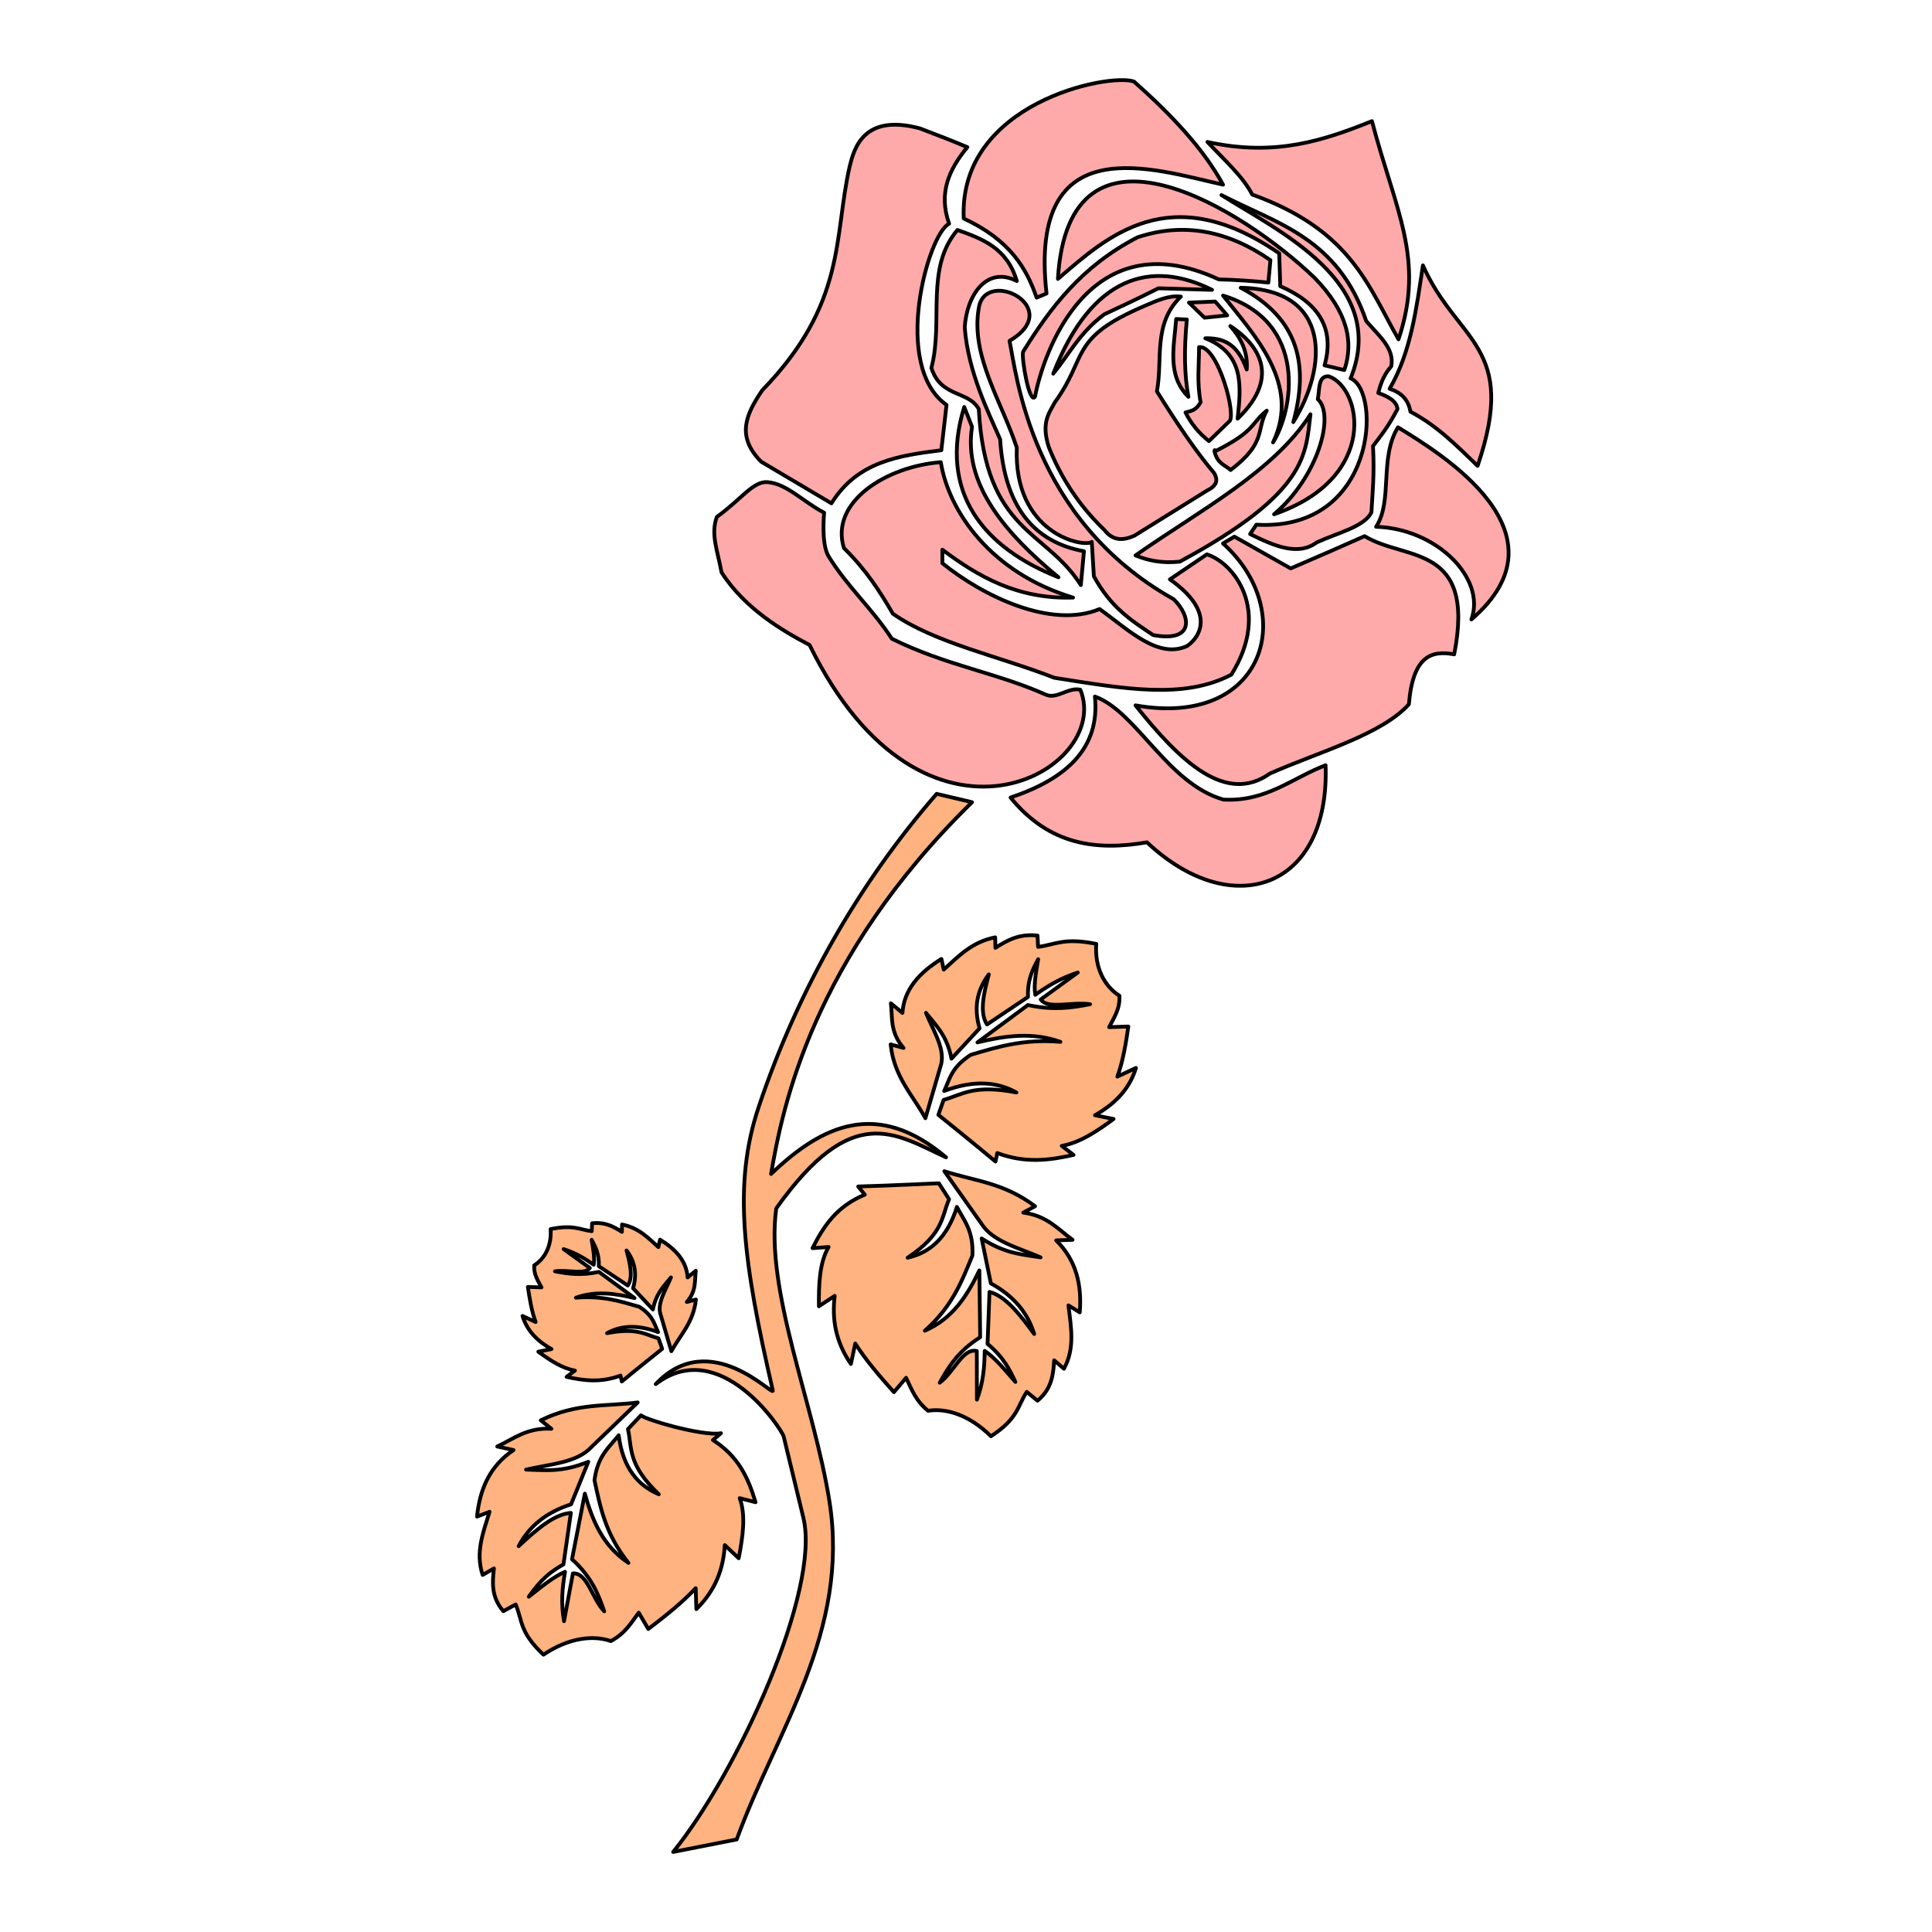 <?xml version="1.0" encoding="UTF-8"?>
<svg cursor="default" version="1.1" viewBox="0 0 256 256" xmlns="http://www.w3.org/2000/svg">
 <g fill="#faa" stroke="#000" stroke-linecap="round" stroke-linejoin="round" stroke-width=".5">
  <path d="m143.15 91.395c4.38 10.676-20.671 25.114-35.878-5.934-3.465-1.815-8.558-4.766-11.662-9.619-0.57-3.038-1.46-5.082-0.62-7.354 3.145-2.239 4.791-4.743 6.681-4.604 2.577 0.19 4.731 2.599 7.532 4.052 0 0-0.426 4.128 0.588 5.776 2.512 4.08 5.769 6.908 8.381 10.921 7.114 3.534 13.967 4.531 20.414 7.419 1.429 0.64 3.01-1.035 4.562-0.658z"/>
  <path d="m145.08 92.292c0.707 6.88-3.805 10.912-11.177 13.385 5.171 6.357 11.443 7.075 18.077 5.934 11.27 10.602 24.245 6.217 23.666-10.212-4.405 1.672-7.812 4.841-13.523 4.554-7.468-2.129-11.467-11.623-17.042-13.661z"/>
  <path d="m150.46 93.465c6.004 7.529 11.979 13.157 17.801 9.039 6.524-2.901 14.721-5.113 18.422-9.177 0.546-6.574 3.092-7.144 6.003-6.624 2.906-14.743-6.527-12.363-11.867-15.662-3.082 1.365-6.176 2.733-9.797 4.278l-7.452-4.209-1.518 0.897c10.058 9.026 5.672 24.515-11.591 21.458z"/>
  <path d="m182.34 69.799c2.252-3.421 0.394-9.136 2.898-13.178 5.813 3.569 23.041 14.025 9.729 25.46 1.997-5.537-4.733-12.063-12.626-12.281z"/>
  <path d="m195.79 61.726c-2.709-2.598-5.306-5.286-8.901-7.176-0.294-1.743-1.367-2.576-2.76-3.036 2.827-4.835 3.549-10.626 4.416-16.352 4.519 10.254 12.697 10.576 7.245 26.564z"/>
  <path d="m185.31 44.96c3.574-10.645-0.426-17.074-3.519-28.91-6.304 2.527-12.789 4.75-21.803 2.76 2.191 2.323 4.77 4.646 5.934 6.969 13.142 4.724 15.38 12.174 19.388 19.181z"/>
  <path d="m162.06 24.468c-9.077-1.991-25.87-7.84-23.39 14.42l-1.311 0.552c-1.351-3.927-3.57-7.654-9.66-10.488-0.716-15.315 19.231-19.322 22.562-18.146 4.858 4.322 9.137 8.79 11.798 13.661z"/>
  <path d="m134.73 37.233c-1.306-4.408-4.584-5.587-7.866-6.762-4.323 5.095-1.808 12.024-3.45 18.284 1.253 3.944 4.909 2.965 6.279 5.451 0.897 16.409 8.86 15.919 13.523 23.321l0.414-4.485c-6.637-1.211-10.542-5.898-11.108-14.834-1.447-3.362-4.258-8.868-4.692-14.834 0.253-4.169 2.833-8.193 6.9-6.141z"/>
  <path d="m128.18 19.5c-2.362 2.862-3.887 6.003-2.415 10.143-2.803 1.314-7.667 18.867-0.345 24.011l-0.69 6.003c-5.582 0.705-11.134 1.477-14.558 7.038l-9.315-5.52c-3.341-3.377-2.019-6.258 0.138-9.453 11.214-11.561 9.455-20.334 11.591-29.669 0.578-2.3 1.761-7.066 9.315-5.037 2.098 0.805 4.219 1.609 6.279 2.484z"/>
  <path d="m124.66 61.243c-7.136 0.541-14.748 5.226-12.833 11.384 2.963 2.898 4.792 5.796 6.486 8.694 5.549 3.875 14.015 5.607 21.389 8.487 9.369 1.477 17.145 2.89 23.459-0.414 5.327-8.54 0.312-14.829-3.243-15.938l-4.899 3.312c6.173 4.352 3.953 7.696 2.277 8.832-3.864 1.759-7.728-2.12-11.591-4.899-6.448 2.695-15.515-1.759-20.837-6.072v-1.794c4.789 3.591 9.982 6.577 17.318 6.348-10.911-3.293-16.474-11.44-17.525-17.939z"/>
  <path d="m128.8 56.552-1.035-2.622c-3.479 11.323 2.595 18.664 12.488 22.562-7.023-5.794-12.645-12.321-11.453-19.94z"/>
  <path d="m155.5 79.39c2.316 2.203 2.832 5.785-2.691 4.761-2.792-1.862-5.61-3.612-7.866-7.797l-0.276-4.554c-1.107 0.796-10.385-1.086-9.936-12.488-2.022-6.146-6.141-12.181-5.037-18.491 0.822-5.44 11.58-0.081 4.071 4.347 0.92 4.31 2.788 23.603 21.734 34.222z"/>
  <path d="m137.15 52.55c1.032-5.605 7.1-23.55 24.356-15.524 2.09 0.043 4.281 0.187 6.555 0.414l0.276-2.967c-5.513-3.827-11.346-5.095-17.594-3.036-7.421 3.823-11.575 9.357-15.179 15.179-0.256 0.704 0.845 7.147 1.587 5.934z"/>
  <path d="m140.18 36.957c6.493-5.587 14.858-13.359 29.324-3.381l0.138 4.347c5.032 2.177 7.269 5.552 5.865 10.488l2.622 0.621c1.244-3.659 0.514-7.636-3.933-12.212-9.434-9.078-32.613-23.588-34.015 0.138z"/>
  <path d="m161.85 25.848c7.354 4.675 22.289 11.573 17.111 24.287 4.107 1.669 3.45 20.318-12.488 19.388l-0.828 1.242c3.199 1.582 6.354 2.953 8.832 1.104 2.684-1.236 6.396-2.099 7.245-4.002 0.14-2.672 0.409-4.892 0.207-8.763 0.996-1.334 1.899-2.346 3.243-4.899-0.098-1.036-1.176-1.651-2.553-2.139 0.323-1.173 0.68-2.346 1.725-3.519 0.487-2.399-1.72-4.124-3.312-6.003-3.768-11.079-11.932-12.929-19.181-16.697z"/>
  <path d="m150.46 73.594c8.41-5.908 18.343-11.09 23.183-18.698-0.662 5.287-0.246 10.315-17.318 19.526-2.37 0.244-4.227-0.155-5.865-0.828z"/>
  <path d="m168.82 68.143c5.812-4.924 8.108-13.152 5.796-15.248 0.256-1.272 2e-3 -3.124 1.449-3.036 4.415 1.561 6.696 13.474-7.245 18.284z"/>
  <path d="m150.33 70.972c-1.407 0.624-2.777 0.806-4.002-0.759-3.426-3.294-5.796-7.01-7.383-11.039-0.994-3.225 0.058-4.404 0.828-5.865 4.435-6.076 1.801-8.465 11.867-12.764 1.61-0.69 3.22-1.443 4.83-1.242-3.743 3.589-2.375 8.314-3.174 12.557 2.786 4.464 5.355 8.207 7.59 10.832 0.476 0.836 0.458 1.623-0.897 2.277z"/>
  <path d="m139.56 49.514c5.104-13.063 13.039-15.114 21.044-11.108l-7.107-0.207c-2.493 1.251-4.866 2.382-7.176 3.45-3.306 2.472-4.599 5.231-6.762 7.866z"/>
  <path d="m164.4 38.13c7.824 4.124 9.01 10.381 6.969 17.801 4.533-7.285 5.111-17.575-6.969-17.801z"/>
  <path d="m162.06 39.164c4.138 5.251 10.355 11.694 6.624 19.457 2.631-4.133 4.787-15.944-6.624-19.457z"/>
  <path d="m157.54 40.096 3.484-0.138 1.587 1.828-3.001 0.31z"/>
  <path d="m155.85 42.269c-0.271 3.641-1.256 7.461 1.621 10.315-0.534-2.856-0.593-6.284-0.207-10.246z"/>
  <path d="m161.02 59.795c5.427-2.747 4.608-3.582 6.831-5.382-1.45 2.575 9e-3 4.228-4.795 7.866-0.756-0.7-1.714-0.79-2.139-2.484 0.051-0.347 0.087 0 0.104 0z"/>
  <path d="m163.99 55.482c0.459-4.301 0.92-8.603-4.278-10.66 2.188-0.032 4.211 0.526 5.485 4.14 0.179-2.363-0.754-4.14-2.173-5.761 3.338 2.182 7.005 6.453 0.966 12.281z"/>
  <path d="m158.88 45.995c2.496-0.338 5.114 9.415 3.933 9.901l-2.622 2.553c-1.368-1.075-2.381-2.352-3.105-3.795 0.667-0.213 1.334-0.175 2.001-1.345-0.502-2.727-0.201-4.918-0.207-7.314z"/>
 </g>
 <g fill="#ffb380" stroke="#000" stroke-linecap="round" stroke-linejoin="round" stroke-width=".5">
  <path d="m124.11 105.19 4.692 1.104c-21.159 20.715-25.12 40.376-26.633 49.264 6.786-6.491 14.073-9.919 23.183-2.208-6.79-3.121-12.383-7.449-22.493 6.762-1.52 10.864 4.971 25.8 7.038 38.776 2.759 17.323-7.034 30.422-12.281 44.848l-8.418 1.656c8.562-10.569 19.577-34.694 17.249-44.296-0.933-3.848-1.804-7.415-2.603-10.741-0.225-0.939-8.446-13.47-16.954-6.956 7.241-7.689 15.76 1.923 15.507 0.829-3.941-17.079-5.306-27.279-1.884-37.502 5.324-15.902 13.585-30.033 23.597-41.536z"/>
  <path d="m122.62 148.17c-1.695-3.107-4.159-5.48-4.604-9.78l1.711 0.469c-1.832-2.106-1.442-3.975-1.681-5.912l1.531 1.268c0.201-3.082 2.219-5.329 5.167-7.149l0.306 1.413c1.931-1.743 3.681-3.653 6.819-4.278l0.025 1.394c1.537-0.98 3.117-1.9 5.582-1.626l0.073 1.499c2.295-0.292 3.405-1.274 7.709-0.395-0.228 3.199 1.104 5.611 3.068 6.866 0.103 1.761-0.722 2.9-1.363 4.163l2.547-0.083c-0.335 2.269-0.691 4.53-1.456 6.638l2.466-1.151c-0.907 2.95-2.928 4.84-5.433 6.27l2.47 0.495c-2.219 1.63-4.457 3.145-6.872 3.565l1.566 1.194c-3.156 0.711-6.384 1.154-10.11-0.248l-0.235 1.124c-2.515-2.112-7.568-6.184-7.568-6.184l0.694-1.976c2.53-0.728 3.995-2.077 9.647-0.985-2.508-1.405-5.582-1.701-9.572-0.204 0.748-1.561 0.896-3.071 3.529-4.79 3.502-1.025 6.924-2.13 11.876-1.715-3.735-1.339-7.373-0.8-10.995 0.071l6.689-4.95c3.448 0.745 5.864 0.345 8.231-0.108-2.416-0.363-5.622 0.723-6.534-0.632l4.909-3.568c-2.312 0.751-4.035 1.817-5.634 2.95-0.234-1.382 0.131-3.078 0.383-4.716-0.714 1.345-1.434 2.682-1.348 5.002l-5.434 3.647c-1.02-1.6-0.437-4.091 0.246-6.637-1.532 2.016-2.038 4.367-1.226 7.148l-3.724 4.022c-0.57-3.025-2.049-4.416-3.38-6.074 0.989 2.435 2.709 4.971 1.906 7.161z"/>
  <path d="m88.958 179.04c1.199-2.176 2.942-3.837 3.256-6.848l-1.209 0.328c1.295-1.474 1.02-2.784 1.189-4.14l-1.083 0.887c-0.141-2.159-1.568-3.733-3.652-5.008l-0.216 0.99c-1.365-1.221-2.602-2.559-4.82-2.997l-0.018 0.977c-1.086-0.686-2.203-1.331-3.946-1.14l-0.052 1.05c-1.623-0.205-2.407-0.893-5.45-0.278 0.16 2.241-0.782 3.93-2.171 4.808-0.073 1.233 0.51 2.031 0.963 2.916l-1.8-0.058c0.237 1.589 0.488 3.173 1.028 4.649l-1.743-0.807c0.64 2.066 2.069 3.39 3.839 4.392l-1.746 0.346c1.569 1.142 3.151 2.203 4.858 2.498l-1.107 0.836c2.231 0.498 4.513 0.809 7.148-0.172l0.166 0.787c1.778-1.479 5.351-4.33 5.351-4.33l-0.49-1.384c-1.788-0.51-2.824-1.455-6.82-0.691 1.773-0.984 3.946-1.19 6.767-0.142-0.528-1.093-0.633-2.151-2.494-3.355-2.476-0.718-4.894-1.493-8.395-1.203 2.641-0.937 5.213-0.559 7.773 0.051l-4.728-3.468c-2.438 0.521-4.146 0.241-5.819-0.077 1.708-0.254 3.974 0.507 4.619-0.442l-3.47-2.5c1.635 0.526 2.852 1.273 3.982 2.067 0.165-0.968-0.092-2.156-0.27-3.303 0.504 0.942 1.013 1.878 0.952 3.503l3.841 2.555c0.722-1.12 0.309-2.865-0.173-4.648 1.083 1.412 1.44 3.059 0.866 5.006l2.632 2.817c0.404-2.118 1.45-3.092 2.391-4.253-0.699 1.705-1.917 3.481-1.349 5.015z"/>
  <path d="m125.13 155.19c3.972 1.307 7.782 1.461 12.019 4.64l-1.564 0.852c3.145 0.393 4.601 2.196 6.535 3.6l-2.177 0.072c2.693 2.653 3.416 5.938 3.13 9.545l-1.498-0.93c0.319 2.811 0.91 5.628-0.597 8.399l-1.295-1.117c-0.12 1.905-0.323 3.795-2.209 5.349l-1.423-1.168c-1.254 1.892-1.089 3.493-4.748 5.88-2.783-2.768-5.877-3.771-8.329-3.376-1.683-1.359-2.18-2.881-2.914-4.371l-1.612 1.904c-1.858-2.089-3.696-4.186-5.122-6.453l-0.579 2.716c-2.104-3.055-2.497-6.051-2.148-9.021l-2.091 1.379c-0.023-2.927 0.07-5.774 1.286-7.858l-2.132 0.157c1.44-2.854 3.173-5.543 6.929-7.089l-0.875-1.084c3.604-0.094 10.687-0.424 10.687-0.424l1.351 2.108c-1.009 2.417-0.743 4.572-5.491 7.758 2.951-0.665 5.26-2.641 6.532-6.736 0.935 1.81 2.222 3.145 2.053 6.443-1.382 3.36-2.636 6.727-6.3 9.96 3.703-1.604 5.621-4.666 7.223-7.986l0.106 8.853c-2.968 1.88-4.203 3.947-5.357 6.024 1.934-1.447 3.064-4.643 4.91-4.197l0.018 6.445c0.844-2.278 1.008-4.389 1.03-6.464 1.422 0.956 2.736 2.6 4.07 4.115-0.76-1.609-1.509-3.217-3.693-5.043l0.258-6.888c2.143 0.567 4.041 3.015 5.922 5.58-0.833-2.746-2.654-5.024-5.741-6.702l-1.22-5.958c3.152 2.051 5.407 2.116 7.809 2.506-2.888-1.269-6.354-2.092-7.83-4.454z"/>
  <path d="m84.498 185.83c-4.204 0.56-8.037 0.016-12.842 2.369l1.409 1.123c-3.213-0.188-4.991 1.32-7.176 2.347l2.162 0.469c-3.168 2.118-4.48 5.217-4.844 8.818l1.664-0.641c-0.824 2.707-1.921 5.37-0.915 8.371l1.495-0.862c-0.223 1.896-0.36 3.792 1.244 5.665l1.631-0.889c0.912 2.091 0.459 3.635 3.685 6.652 3.278-2.215 6.55-2.636 8.928-1.799 1.925-1.03 2.696-2.436 3.697-3.767l1.268 2.167c2.232-1.715 4.445-3.442 6.278-5.412l0.09 2.777c2.652-2.621 3.583-5.496 3.769-8.482l1.841 1.738c0.55-2.875 0.968-5.693 0.129-7.965l2.102 0.544c-0.925-3.071-2.173-6.033-5.646-8.24l1.069-0.906c-1.13 0.248-3.919-0.266-6.365-0.902-2.029-0.527-3.821-1.139-4.235-1.468l-1.73 1.827c0.574 2.562-0.08 4.633 4.09 8.635-2.828-1.193-4.779-3.559-5.314-7.819-1.26 1.609-2.785 2.688-3.21 5.963 0.776 3.557 1.423 7.099 4.502 10.948-3.411-2.254-4.776-5.617-5.779-9.176l-1.698 8.689c2.627 2.392 3.489 4.651 4.268 6.904-1.672-1.776-2.225-5.127-4.151-5.026l-1.177 6.336c-0.434-2.396-0.218-4.501 0.134-6.546-1.592 0.681-3.201 2.058-4.806 3.304 1.048-1.444 2.086-2.888 4.597-4.286l0.982-6.822c-2.243 0.166-4.579 2.228-6.92 4.407 1.326-2.549 3.555-4.457 6.941-5.544l2.29-5.638c-3.517 1.442-5.783 1.094-8.253 1.038 3.114-0.721 6.724-0.897 8.623-2.951z"/>
 </g>
</svg>
